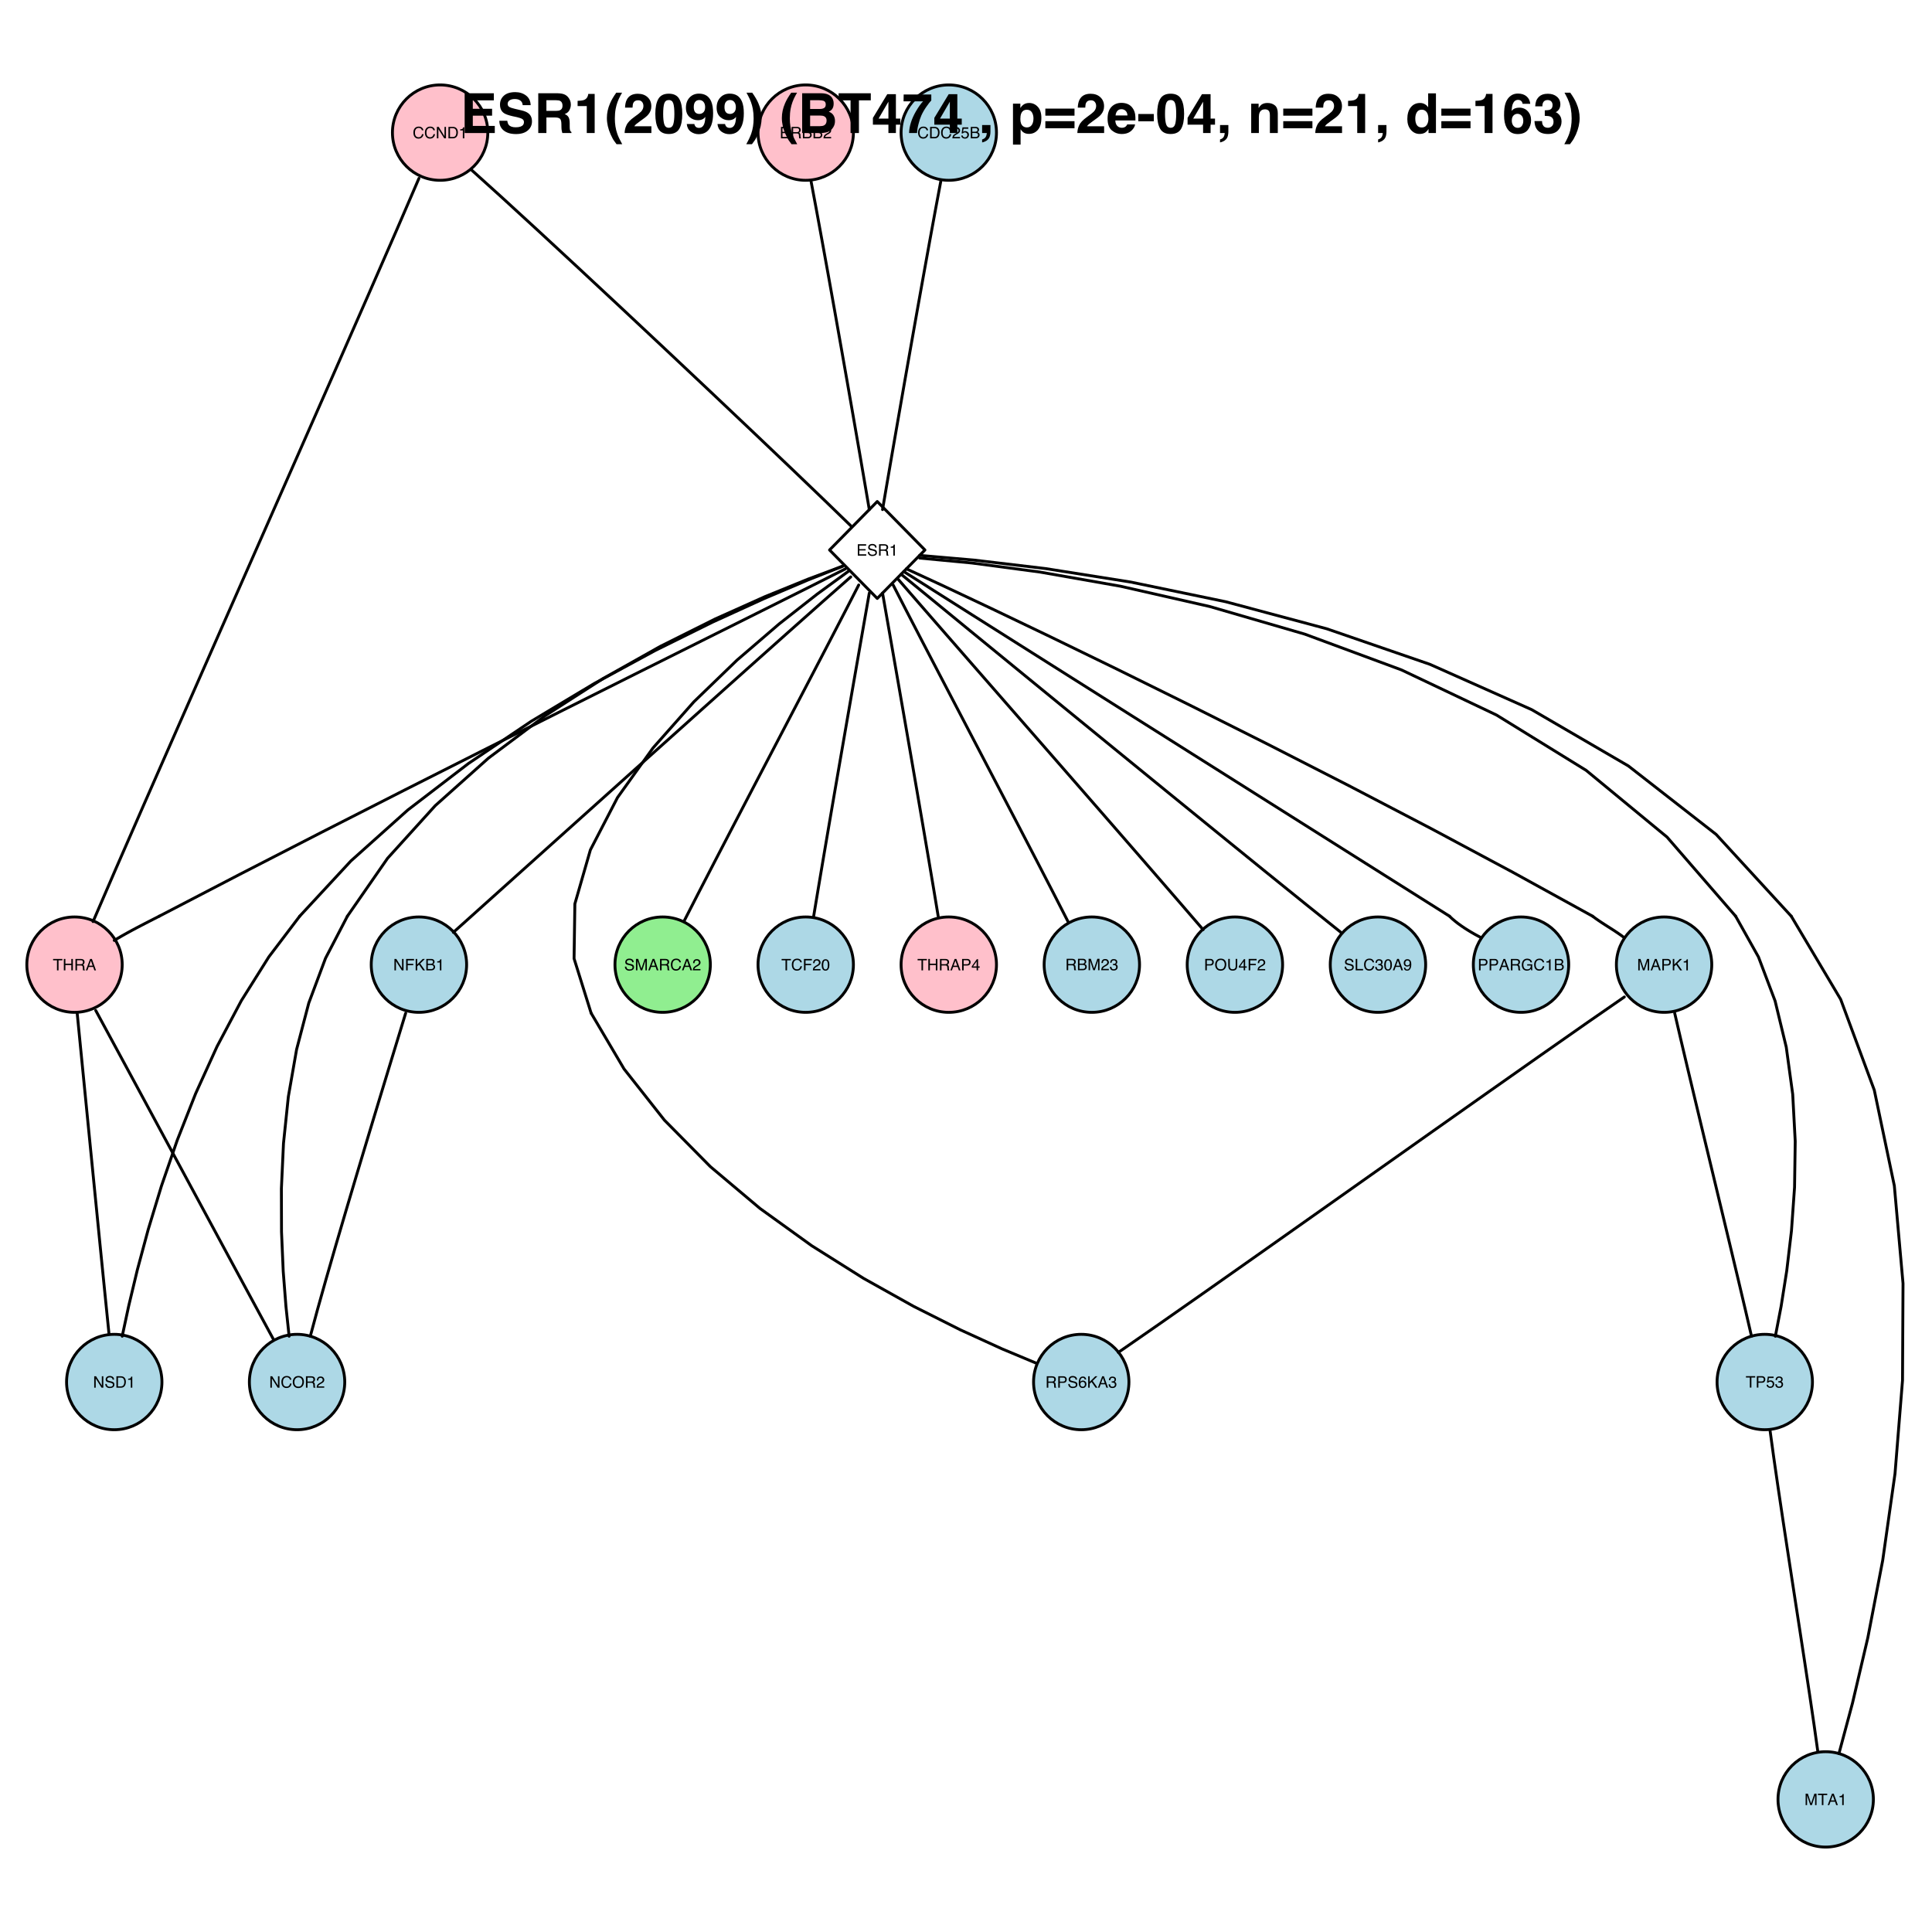 <?xml version="1.0" encoding="UTF-8"?>
<svg xmlns="http://www.w3.org/2000/svg" xmlns:xlink="http://www.w3.org/1999/xlink" width="504pt" height="504pt" viewBox="0 0 504 504" version="1.1">
<defs>
<g>
<symbol overflow="visible" id="glyph0-0">
<path style="stroke:none;" d="M 0.141 0 L 0.141 -2.984 L 2.5 -2.984 L 2.5 0 Z M 2.125 -0.375 L 2.125 -2.609 L 0.5 -2.609 L 0.5 -0.375 Z "/>
</symbol>
<symbol overflow="visible" id="glyph0-1">
<path style="stroke:none;" d="M 1.578 -3.062 C 1.953 -3.062 2.242 -2.961 2.453 -2.766 C 2.66 -2.566 2.773 -2.344 2.797 -2.094 L 2.406 -2.094 C 2.363 -2.281 2.273 -2.43 2.141 -2.547 C 2.004 -2.66 1.816 -2.719 1.578 -2.719 C 1.285 -2.719 1.047 -2.613 0.859 -2.406 C 0.68 -2.195 0.594 -1.879 0.594 -1.453 C 0.594 -1.098 0.672 -0.812 0.828 -0.594 C 0.992 -0.383 1.238 -0.281 1.562 -0.281 C 1.863 -0.281 2.094 -0.395 2.25 -0.625 C 2.332 -0.738 2.395 -0.895 2.438 -1.094 L 2.828 -1.094 C 2.797 -0.781 2.68 -0.52 2.484 -0.312 C 2.242 -0.051 1.922 0.078 1.516 0.078 C 1.172 0.078 0.879 -0.023 0.641 -0.234 C 0.336 -0.516 0.188 -0.941 0.188 -1.516 C 0.188 -1.961 0.301 -2.328 0.531 -2.609 C 0.781 -2.91 1.129 -3.062 1.578 -3.062 Z M 1.484 -3.062 Z "/>
</symbol>
<symbol overflow="visible" id="glyph0-2">
<path style="stroke:none;" d="M 0.312 -2.984 L 0.797 -2.984 L 2.297 -0.562 L 2.297 -2.984 L 2.688 -2.984 L 2.688 0 L 2.234 0 L 0.703 -2.406 L 0.703 0 L 0.312 0 Z M 1.469 -2.984 Z "/>
</symbol>
<symbol overflow="visible" id="glyph0-3">
<path style="stroke:none;" d="M 1.469 -0.344 C 1.602 -0.344 1.711 -0.359 1.797 -0.391 C 1.953 -0.441 2.082 -0.539 2.188 -0.688 C 2.258 -0.812 2.316 -0.969 2.359 -1.156 C 2.379 -1.27 2.391 -1.375 2.391 -1.469 C 2.391 -1.832 2.316 -2.117 2.172 -2.328 C 2.023 -2.535 1.785 -2.641 1.453 -2.641 L 0.734 -2.641 L 0.734 -0.344 Z M 0.328 -2.984 L 1.547 -2.984 C 1.953 -2.984 2.27 -2.836 2.5 -2.547 C 2.695 -2.285 2.797 -1.945 2.797 -1.531 C 2.797 -1.219 2.738 -0.93 2.625 -0.672 C 2.414 -0.223 2.051 0 1.531 0 L 0.328 0 Z "/>
</symbol>
<symbol overflow="visible" id="glyph0-4">
<path style="stroke:none;" d="M 0.391 -2.062 L 0.391 -2.344 C 0.66 -2.363 0.848 -2.406 0.953 -2.469 C 1.055 -2.531 1.133 -2.672 1.188 -2.891 L 1.469 -2.891 L 1.469 0 L 1.078 0 L 1.078 -2.062 Z "/>
</symbol>
<symbol overflow="visible" id="glyph0-5">
<path style="stroke:none;" d="M 0.125 0 C 0.145 -0.25 0.195 -0.469 0.281 -0.656 C 0.375 -0.844 0.551 -1.008 0.812 -1.156 L 1.203 -1.391 C 1.379 -1.484 1.5 -1.566 1.562 -1.641 C 1.676 -1.754 1.734 -1.883 1.734 -2.031 C 1.734 -2.195 1.68 -2.328 1.578 -2.422 C 1.484 -2.523 1.348 -2.578 1.172 -2.578 C 0.922 -2.578 0.75 -2.484 0.656 -2.297 C 0.602 -2.191 0.578 -2.051 0.578 -1.875 L 0.203 -1.875 C 0.203 -2.125 0.25 -2.332 0.344 -2.5 C 0.5 -2.781 0.773 -2.922 1.172 -2.922 C 1.504 -2.922 1.75 -2.828 1.906 -2.641 C 2.062 -2.461 2.141 -2.266 2.141 -2.047 C 2.141 -1.816 2.055 -1.617 1.891 -1.453 C 1.797 -1.359 1.629 -1.238 1.391 -1.094 L 1.109 -0.953 C 0.973 -0.879 0.867 -0.805 0.797 -0.734 C 0.66 -0.617 0.57 -0.488 0.531 -0.344 L 2.125 -0.344 L 2.125 0 Z "/>
</symbol>
<symbol overflow="visible" id="glyph0-6">
<path style="stroke:none;" d="M 0.516 -0.734 C 0.535 -0.523 0.629 -0.383 0.797 -0.312 C 0.891 -0.27 0.992 -0.25 1.109 -0.25 C 1.316 -0.25 1.473 -0.316 1.578 -0.453 C 1.68 -0.586 1.734 -0.738 1.734 -0.906 C 1.734 -1.113 1.672 -1.27 1.547 -1.375 C 1.43 -1.488 1.285 -1.547 1.109 -1.547 C 0.984 -1.547 0.875 -1.52 0.781 -1.469 C 0.695 -1.426 0.625 -1.363 0.562 -1.281 L 0.234 -1.297 L 0.453 -2.859 L 1.969 -2.859 L 1.969 -2.5 L 0.734 -2.5 L 0.609 -1.703 C 0.68 -1.754 0.742 -1.789 0.797 -1.812 C 0.91 -1.852 1.035 -1.875 1.172 -1.875 C 1.441 -1.875 1.672 -1.785 1.859 -1.609 C 2.047 -1.441 2.141 -1.227 2.141 -0.969 C 2.141 -0.695 2.051 -0.453 1.875 -0.234 C 1.707 -0.023 1.438 0.078 1.062 0.078 C 0.832 0.078 0.625 0.008 0.438 -0.125 C 0.258 -0.258 0.16 -0.461 0.141 -0.734 Z "/>
</symbol>
<symbol overflow="visible" id="glyph0-7">
<path style="stroke:none;" d="M 1.438 -1.719 C 1.602 -1.719 1.734 -1.742 1.828 -1.797 C 1.984 -1.867 2.062 -2 2.062 -2.188 C 2.062 -2.383 1.984 -2.52 1.828 -2.594 C 1.734 -2.625 1.598 -2.641 1.422 -2.641 L 0.703 -2.641 L 0.703 -1.719 Z M 1.578 -0.344 C 1.816 -0.344 1.992 -0.414 2.109 -0.562 C 2.172 -0.656 2.203 -0.766 2.203 -0.891 C 2.203 -1.109 2.102 -1.254 1.906 -1.328 C 1.801 -1.367 1.664 -1.391 1.5 -1.391 L 0.703 -1.391 L 0.703 -0.344 Z M 0.312 -2.984 L 1.594 -2.984 C 1.938 -2.984 2.18 -2.879 2.328 -2.672 C 2.422 -2.547 2.469 -2.406 2.469 -2.25 C 2.469 -2.051 2.41 -1.895 2.297 -1.781 C 2.242 -1.719 2.164 -1.66 2.062 -1.609 C 2.219 -1.547 2.332 -1.477 2.406 -1.406 C 2.539 -1.281 2.609 -1.102 2.609 -0.875 C 2.609 -0.676 2.547 -0.5 2.422 -0.344 C 2.242 -0.113 1.957 0 1.562 0 L 0.312 0 Z "/>
</symbol>
<symbol overflow="visible" id="glyph0-8">
<path style="stroke:none;" d="M 0.359 -2.984 L 2.531 -2.984 L 2.531 -2.609 L 0.75 -2.609 L 0.75 -1.703 L 2.391 -1.703 L 2.391 -1.359 L 0.75 -1.359 L 0.75 -0.359 L 2.562 -0.359 L 2.562 0 L 0.359 0 Z M 1.453 -2.984 Z "/>
</symbol>
<symbol overflow="visible" id="glyph0-9">
<path style="stroke:none;" d="M 1.703 -1.609 C 1.891 -1.609 2.035 -1.645 2.141 -1.719 C 2.254 -1.801 2.312 -1.941 2.312 -2.141 C 2.312 -2.348 2.238 -2.492 2.094 -2.578 C 2.008 -2.617 1.895 -2.641 1.75 -2.641 L 0.766 -2.641 L 0.766 -1.609 Z M 0.359 -2.984 L 1.75 -2.984 C 1.977 -2.984 2.164 -2.945 2.312 -2.875 C 2.594 -2.75 2.734 -2.516 2.734 -2.172 C 2.734 -1.992 2.691 -1.848 2.609 -1.734 C 2.535 -1.617 2.438 -1.531 2.312 -1.469 C 2.426 -1.414 2.508 -1.348 2.562 -1.266 C 2.625 -1.191 2.66 -1.07 2.672 -0.906 L 2.688 -0.5 C 2.688 -0.383 2.695 -0.301 2.719 -0.25 C 2.738 -0.156 2.781 -0.094 2.844 -0.062 L 2.844 0 L 2.344 0 C 2.332 -0.02 2.32 -0.051 2.312 -0.094 C 2.301 -0.133 2.297 -0.211 2.297 -0.328 L 2.266 -0.828 C 2.254 -1.023 2.18 -1.156 2.047 -1.219 C 1.973 -1.258 1.852 -1.281 1.688 -1.281 L 0.766 -1.281 L 0.766 0 L 0.359 0 Z "/>
</symbol>
<symbol overflow="visible" id="glyph0-10">
<path style="stroke:none;" d="M 0.578 -0.969 C 0.586 -0.789 0.629 -0.648 0.703 -0.547 C 0.836 -0.348 1.07 -0.25 1.406 -0.25 C 1.562 -0.25 1.703 -0.27 1.828 -0.312 C 2.066 -0.395 2.188 -0.547 2.188 -0.766 C 2.188 -0.93 2.133 -1.047 2.031 -1.109 C 1.926 -1.18 1.766 -1.242 1.547 -1.297 L 1.141 -1.391 C 0.879 -1.441 0.691 -1.504 0.578 -1.578 C 0.391 -1.703 0.297 -1.891 0.297 -2.141 C 0.297 -2.41 0.391 -2.629 0.578 -2.797 C 0.766 -2.973 1.023 -3.062 1.359 -3.062 C 1.672 -3.062 1.938 -2.984 2.156 -2.828 C 2.375 -2.68 2.484 -2.441 2.484 -2.109 L 2.109 -2.109 C 2.086 -2.266 2.047 -2.383 1.984 -2.469 C 1.859 -2.625 1.648 -2.703 1.359 -2.703 C 1.117 -2.703 0.945 -2.648 0.844 -2.547 C 0.738 -2.453 0.688 -2.336 0.688 -2.203 C 0.688 -2.055 0.742 -1.953 0.859 -1.891 C 0.941 -1.848 1.125 -1.789 1.406 -1.719 L 1.828 -1.625 C 2.023 -1.582 2.18 -1.52 2.297 -1.438 C 2.484 -1.301 2.578 -1.098 2.578 -0.828 C 2.578 -0.504 2.457 -0.27 2.219 -0.125 C 1.977 0.02 1.695 0.094 1.375 0.094 C 1.008 0.094 0.723 -0.004 0.516 -0.203 C 0.297 -0.391 0.191 -0.645 0.203 -0.969 Z M 1.391 -3.062 Z "/>
</symbol>
<symbol overflow="visible" id="glyph0-11">
<path style="stroke:none;" d="M 0.359 -2.984 L 2.422 -2.984 L 2.422 -2.609 L 0.766 -2.609 L 0.766 -1.703 L 2.219 -1.703 L 2.219 -1.359 L 0.766 -1.359 L 0.766 0 L 0.359 0 Z "/>
</symbol>
<symbol overflow="visible" id="glyph0-12">
<path style="stroke:none;" d="M 0.312 -2.984 L 0.703 -2.984 L 0.703 -1.531 L 2.156 -2.984 L 2.719 -2.984 L 1.484 -1.781 L 2.75 0 L 2.234 0 L 1.188 -1.5 L 0.703 -1.047 L 0.703 0 L 0.312 0 Z "/>
</symbol>
<symbol overflow="visible" id="glyph0-13">
<path style="stroke:none;" d="M 0.312 -2.984 L 0.891 -2.984 L 1.734 -0.453 L 2.594 -2.984 L 3.156 -2.984 L 3.156 0 L 2.781 0 L 2.781 -1.766 C 2.781 -1.816 2.781 -1.91 2.781 -2.047 C 2.781 -2.191 2.781 -2.348 2.781 -2.516 L 1.938 0 L 1.531 0 L 0.688 -2.516 L 0.688 -2.422 C 0.688 -2.348 0.688 -2.234 0.688 -2.078 C 0.688 -1.93 0.688 -1.828 0.688 -1.766 L 0.688 0 L 0.312 0 Z "/>
</symbol>
<symbol overflow="visible" id="glyph0-14">
<path style="stroke:none;" d="M 1.844 -1.219 L 1.391 -2.531 L 0.906 -1.219 Z M 1.188 -2.984 L 1.641 -2.984 L 2.719 0 L 2.281 0 L 1.984 -0.891 L 0.797 -0.891 L 0.469 0 L 0.062 0 Z M 1.391 -2.984 Z "/>
</symbol>
<symbol overflow="visible" id="glyph0-15">
<path style="stroke:none;" d="M 0.359 -2.984 L 1.703 -2.984 C 1.961 -2.984 2.172 -2.906 2.328 -2.75 C 2.492 -2.602 2.578 -2.395 2.578 -2.125 C 2.578 -1.895 2.504 -1.691 2.359 -1.516 C 2.211 -1.348 1.992 -1.266 1.703 -1.266 L 0.766 -1.266 L 0.766 0 L 0.359 0 Z M 2.172 -2.125 C 2.172 -2.344 2.094 -2.492 1.938 -2.578 C 1.844 -2.617 1.719 -2.641 1.562 -2.641 L 0.766 -2.641 L 0.766 -1.594 L 1.562 -1.594 C 1.738 -1.594 1.883 -1.629 2 -1.703 C 2.113 -1.785 2.172 -1.926 2.172 -2.125 Z "/>
</symbol>
<symbol overflow="visible" id="glyph0-16">
<path style="stroke:none;" d="M 1.219 -2.922 C 1.539 -2.922 1.766 -2.832 1.891 -2.656 C 2.023 -2.488 2.094 -2.316 2.094 -2.141 L 1.719 -2.141 C 1.695 -2.254 1.664 -2.348 1.625 -2.422 C 1.531 -2.535 1.395 -2.594 1.219 -2.594 C 1.02 -2.594 0.859 -2.5 0.734 -2.312 C 0.609 -2.125 0.539 -1.852 0.531 -1.5 C 0.613 -1.625 0.719 -1.719 0.844 -1.781 C 0.969 -1.832 1.098 -1.859 1.234 -1.859 C 1.484 -1.859 1.695 -1.781 1.875 -1.625 C 2.062 -1.469 2.156 -1.238 2.156 -0.938 C 2.156 -0.664 2.066 -0.426 1.891 -0.219 C 1.723 -0.02 1.477 0.078 1.156 0.078 C 0.883 0.078 0.648 -0.023 0.453 -0.234 C 0.254 -0.441 0.156 -0.789 0.156 -1.281 C 0.156 -1.633 0.195 -1.941 0.281 -2.203 C 0.457 -2.68 0.77 -2.922 1.219 -2.922 Z M 1.188 -0.25 C 1.383 -0.25 1.531 -0.312 1.625 -0.438 C 1.719 -0.57 1.766 -0.727 1.766 -0.906 C 1.766 -1.051 1.723 -1.191 1.641 -1.328 C 1.555 -1.461 1.398 -1.531 1.172 -1.531 C 1.016 -1.531 0.875 -1.477 0.75 -1.375 C 0.633 -1.27 0.578 -1.113 0.578 -0.906 C 0.578 -0.719 0.629 -0.562 0.734 -0.438 C 0.848 -0.312 1 -0.25 1.188 -0.25 Z "/>
</symbol>
<symbol overflow="visible" id="glyph0-17">
<path style="stroke:none;" d="M 1.078 0.078 C 0.734 0.078 0.484 -0.016 0.328 -0.203 C 0.172 -0.391 0.094 -0.617 0.094 -0.891 L 0.484 -0.891 C 0.492 -0.703 0.531 -0.566 0.594 -0.484 C 0.688 -0.328 0.852 -0.25 1.094 -0.25 C 1.289 -0.25 1.445 -0.301 1.562 -0.406 C 1.676 -0.508 1.734 -0.645 1.734 -0.812 C 1.734 -1.008 1.672 -1.145 1.547 -1.219 C 1.43 -1.301 1.266 -1.344 1.047 -1.344 C 1.016 -1.344 0.988 -1.344 0.969 -1.344 C 0.945 -1.344 0.922 -1.344 0.891 -1.344 L 0.891 -1.672 C 0.93 -1.66 0.961 -1.656 0.984 -1.656 C 1.016 -1.656 1.047 -1.656 1.078 -1.656 C 1.211 -1.656 1.32 -1.676 1.406 -1.719 C 1.562 -1.789 1.641 -1.926 1.641 -2.125 C 1.641 -2.27 1.586 -2.379 1.484 -2.453 C 1.379 -2.535 1.258 -2.578 1.125 -2.578 C 0.883 -2.578 0.719 -2.492 0.625 -2.328 C 0.57 -2.242 0.539 -2.117 0.531 -1.953 L 0.172 -1.953 C 0.172 -2.172 0.211 -2.352 0.297 -2.5 C 0.453 -2.77 0.719 -2.906 1.094 -2.906 C 1.383 -2.906 1.609 -2.836 1.766 -2.703 C 1.93 -2.578 2.016 -2.391 2.016 -2.141 C 2.016 -1.961 1.969 -1.816 1.875 -1.703 C 1.812 -1.629 1.734 -1.578 1.641 -1.547 C 1.797 -1.504 1.914 -1.422 2 -1.297 C 2.082 -1.18 2.125 -1.035 2.125 -0.859 C 2.125 -0.578 2.031 -0.348 1.844 -0.172 C 1.664 -0.004 1.41 0.078 1.078 0.078 Z "/>
</symbol>
<symbol overflow="visible" id="glyph0-18">
<path style="stroke:none;" d="M 2.484 -2.984 L 2.484 -2.625 L 1.484 -2.625 L 1.484 0 L 1.078 0 L 1.078 -2.625 L 0.062 -2.625 L 0.062 -2.984 Z "/>
</symbol>
<symbol overflow="visible" id="glyph0-19">
<path style="stroke:none;" d="M 1.125 -2.906 C 1.5 -2.906 1.77 -2.75 1.938 -2.438 C 2.07 -2.195 2.141 -1.867 2.141 -1.453 C 2.141 -1.055 2.078 -0.734 1.953 -0.484 C 1.785 -0.109 1.508 0.078 1.125 0.078 C 0.77 0.078 0.508 -0.07 0.344 -0.375 C 0.195 -0.625 0.125 -0.961 0.125 -1.391 C 0.125 -1.723 0.164 -2.008 0.25 -2.25 C 0.414 -2.688 0.707 -2.906 1.125 -2.906 Z M 1.125 -0.25 C 1.312 -0.25 1.457 -0.332 1.562 -0.5 C 1.676 -0.664 1.734 -0.977 1.734 -1.438 C 1.734 -1.77 1.691 -2.039 1.609 -2.25 C 1.535 -2.469 1.379 -2.578 1.141 -2.578 C 0.93 -2.578 0.773 -2.473 0.672 -2.266 C 0.578 -2.066 0.531 -1.77 0.531 -1.375 C 0.531 -1.082 0.562 -0.848 0.625 -0.672 C 0.719 -0.391 0.883 -0.25 1.125 -0.25 Z "/>
</symbol>
<symbol overflow="visible" id="glyph0-20">
<path style="stroke:none;" d="M 0.328 -2.984 L 0.734 -2.984 L 0.734 -1.75 L 2.281 -1.75 L 2.281 -2.984 L 2.688 -2.984 L 2.688 0 L 2.281 0 L 2.281 -1.391 L 0.734 -1.391 L 0.734 0 L 0.328 0 Z "/>
</symbol>
<symbol overflow="visible" id="glyph0-21">
<path style="stroke:none;" d="M 1.609 -3.062 C 2.129 -3.062 2.516 -2.895 2.766 -2.562 C 2.961 -2.289 3.062 -1.953 3.062 -1.547 C 3.062 -1.098 2.953 -0.727 2.734 -0.438 C 2.461 -0.082 2.082 0.094 1.594 0.094 C 1.133 0.094 0.773 -0.062 0.516 -0.375 C 0.273 -0.664 0.156 -1.031 0.156 -1.469 C 0.156 -1.875 0.258 -2.223 0.469 -2.516 C 0.719 -2.879 1.098 -3.062 1.609 -3.062 Z M 1.641 -0.281 C 1.992 -0.281 2.25 -0.406 2.406 -0.656 C 2.57 -0.914 2.656 -1.207 2.656 -1.531 C 2.656 -1.883 2.562 -2.164 2.375 -2.375 C 2.195 -2.594 1.945 -2.703 1.625 -2.703 C 1.32 -2.703 1.07 -2.594 0.875 -2.375 C 0.676 -2.164 0.578 -1.859 0.578 -1.453 C 0.578 -1.117 0.66 -0.836 0.828 -0.609 C 0.992 -0.391 1.266 -0.281 1.641 -0.281 Z M 1.609 -3.062 Z "/>
</symbol>
<symbol overflow="visible" id="glyph0-22">
<path style="stroke:none;" d="M 1.375 -1.031 L 1.375 -2.344 L 0.438 -1.031 Z M 1.375 0 L 1.375 -0.703 L 0.109 -0.703 L 0.109 -1.062 L 1.438 -2.922 L 1.75 -2.922 L 1.75 -1.031 L 2.172 -1.031 L 2.172 -0.703 L 1.75 -0.703 L 1.75 0 Z "/>
</symbol>
<symbol overflow="visible" id="glyph0-23">
<path style="stroke:none;" d="M 0.75 -2.984 L 0.75 -1.141 C 0.75 -0.922 0.789 -0.738 0.875 -0.594 C 1 -0.383 1.203 -0.281 1.484 -0.281 C 1.828 -0.281 2.062 -0.395 2.188 -0.625 C 2.25 -0.75 2.281 -0.922 2.281 -1.141 L 2.281 -2.984 L 2.688 -2.984 L 2.688 -1.312 C 2.688 -0.938 2.641 -0.648 2.547 -0.453 C 2.359 -0.098 2.016 0.078 1.516 0.078 C 1.016 0.078 0.676 -0.098 0.5 -0.453 C 0.395 -0.648 0.344 -0.938 0.344 -1.312 L 0.344 -2.984 Z M 1.516 -2.984 Z "/>
</symbol>
<symbol overflow="visible" id="glyph0-24">
<path style="stroke:none;" d="M 0.312 -2.984 L 0.719 -2.984 L 0.719 -0.359 L 2.234 -0.359 L 2.234 0 L 0.312 0 Z "/>
</symbol>
<symbol overflow="visible" id="glyph0-25">
<path style="stroke:none;" d="M 0.547 -0.703 C 0.555 -0.504 0.633 -0.363 0.781 -0.281 C 0.852 -0.238 0.938 -0.219 1.031 -0.219 C 1.207 -0.219 1.359 -0.289 1.484 -0.438 C 1.609 -0.582 1.695 -0.879 1.75 -1.328 C 1.664 -1.203 1.562 -1.113 1.438 -1.062 C 1.32 -1.008 1.195 -0.984 1.062 -0.984 C 0.781 -0.984 0.555 -1.066 0.391 -1.234 C 0.223 -1.41 0.141 -1.633 0.141 -1.906 C 0.141 -2.176 0.219 -2.41 0.375 -2.609 C 0.539 -2.805 0.785 -2.906 1.109 -2.906 C 1.523 -2.906 1.816 -2.719 1.984 -2.344 C 2.066 -2.125 2.109 -1.859 2.109 -1.547 C 2.109 -1.191 2.055 -0.879 1.953 -0.609 C 1.773 -0.148 1.473 0.078 1.047 0.078 C 0.766 0.078 0.551 0.004 0.406 -0.141 C 0.258 -0.285 0.188 -0.473 0.188 -0.703 Z M 1.109 -1.297 C 1.254 -1.297 1.383 -1.344 1.5 -1.438 C 1.625 -1.531 1.688 -1.695 1.688 -1.938 C 1.688 -2.156 1.629 -2.316 1.516 -2.422 C 1.41 -2.523 1.273 -2.578 1.109 -2.578 C 0.93 -2.578 0.789 -2.516 0.688 -2.391 C 0.582 -2.273 0.531 -2.117 0.531 -1.922 C 0.531 -1.734 0.57 -1.582 0.656 -1.469 C 0.75 -1.352 0.898 -1.297 1.109 -1.297 Z "/>
</symbol>
<symbol overflow="visible" id="glyph0-26">
<path style="stroke:none;" d="M 1.609 -3.062 C 1.891 -3.062 2.129 -3.004 2.328 -2.891 C 2.629 -2.734 2.812 -2.461 2.875 -2.078 L 2.469 -2.078 C 2.426 -2.297 2.328 -2.453 2.172 -2.547 C 2.016 -2.648 1.82 -2.703 1.594 -2.703 C 1.32 -2.703 1.086 -2.598 0.891 -2.391 C 0.703 -2.18 0.609 -1.875 0.609 -1.469 C 0.609 -1.113 0.688 -0.82 0.844 -0.594 C 1 -0.375 1.254 -0.266 1.609 -0.266 C 1.879 -0.266 2.102 -0.344 2.281 -0.5 C 2.457 -0.656 2.547 -0.91 2.547 -1.266 L 1.609 -1.266 L 1.609 -1.594 L 2.922 -1.594 L 2.922 0 L 2.672 0 L 2.562 -0.391 C 2.426 -0.234 2.305 -0.129 2.203 -0.078 C 2.023 0.023 1.801 0.078 1.531 0.078 C 1.176 0.078 0.867 -0.035 0.609 -0.266 C 0.336 -0.547 0.203 -0.938 0.203 -1.438 C 0.203 -1.938 0.336 -2.336 0.609 -2.641 C 0.867 -2.922 1.203 -3.062 1.609 -3.062 Z M 1.531 -3.062 Z "/>
</symbol>
<symbol overflow="visible" id="glyph1-0">
<path style="stroke:none;" d="M 1.078 0 L 1.078 -10.375 L 9.438 -10.375 L 9.438 0 Z M 8.141 -1.297 L 8.141 -9.078 L 2.375 -9.078 L 2.375 -1.297 Z "/>
</symbol>
<symbol overflow="visible" id="glyph1-1">
<path style="stroke:none;" d="M 8.766 -8.531 L 3.281 -8.531 L 3.281 -6.328 L 8.312 -6.328 L 8.312 -4.531 L 3.281 -4.531 L 3.281 -1.859 L 9.016 -1.859 L 9.016 0 L 1.156 0 L 1.156 -10.375 L 8.766 -10.375 Z "/>
</symbol>
<symbol overflow="visible" id="glyph1-2">
<path style="stroke:none;" d="M 2.672 -3.203 C 2.734 -2.723 2.859 -2.367 3.047 -2.141 C 3.398 -1.711 4.004 -1.5 4.859 -1.5 C 5.367 -1.5 5.785 -1.555 6.109 -1.672 C 6.711 -1.879 7.016 -2.281 7.016 -2.875 C 7.016 -3.219 6.863 -3.484 6.562 -3.672 C 6.258 -3.848 5.789 -4.008 5.156 -4.156 L 4.047 -4.391 C 2.973 -4.641 2.227 -4.906 1.812 -5.188 C 1.113 -5.664 0.766 -6.414 0.766 -7.438 C 0.766 -8.363 1.102 -9.133 1.781 -9.75 C 2.457 -10.363 3.445 -10.672 4.75 -10.672 C 5.844 -10.672 6.773 -10.379 7.547 -9.797 C 8.316 -9.223 8.723 -8.383 8.766 -7.281 L 6.688 -7.281 C 6.645 -7.906 6.367 -8.348 5.859 -8.609 C 5.523 -8.785 5.109 -8.875 4.609 -8.875 C 4.047 -8.875 3.598 -8.758 3.266 -8.531 C 2.93 -8.301 2.766 -7.988 2.766 -7.594 C 2.766 -7.219 2.93 -6.941 3.266 -6.766 C 3.473 -6.641 3.922 -6.492 4.609 -6.328 L 6.406 -5.906 C 7.188 -5.719 7.773 -5.469 8.172 -5.156 C 8.797 -4.664 9.109 -3.957 9.109 -3.031 C 9.109 -2.082 8.742 -1.297 8.016 -0.672 C 7.285 -0.047 6.258 0.266 4.938 0.266 C 3.594 0.266 2.531 -0.039 1.75 -0.656 C 0.977 -1.27 0.594 -2.117 0.594 -3.203 Z M 4.766 -10.688 Z "/>
</symbol>
<symbol overflow="visible" id="glyph1-3">
<path style="stroke:none;" d="M 3.266 -8.562 L 3.266 -5.781 L 5.719 -5.781 C 6.207 -5.781 6.57 -5.836 6.812 -5.953 C 7.25 -6.148 7.469 -6.539 7.469 -7.125 C 7.469 -7.75 7.258 -8.172 6.844 -8.391 C 6.602 -8.504 6.25 -8.562 5.781 -8.562 Z M 6.234 -10.375 C 6.961 -10.352 7.52 -10.258 7.906 -10.094 C 8.301 -9.938 8.633 -9.695 8.906 -9.375 C 9.133 -9.113 9.312 -8.82 9.438 -8.5 C 9.57 -8.188 9.641 -7.828 9.641 -7.422 C 9.641 -6.922 9.516 -6.43 9.266 -5.953 C 9.016 -5.484 8.602 -5.148 8.031 -4.953 C 8.508 -4.754 8.848 -4.477 9.047 -4.125 C 9.242 -3.781 9.344 -3.242 9.344 -2.516 L 9.344 -1.812 C 9.344 -1.344 9.363 -1.02 9.406 -0.844 C 9.457 -0.582 9.586 -0.391 9.797 -0.266 L 9.797 0 L 7.422 0 C 7.348 -0.227 7.301 -0.414 7.281 -0.562 C 7.219 -0.844 7.188 -1.141 7.188 -1.453 L 7.172 -2.406 C 7.16 -3.07 7.035 -3.516 6.797 -3.734 C 6.566 -3.953 6.133 -4.062 5.5 -4.062 L 3.266 -4.062 L 3.266 0 L 1.141 0 L 1.141 -10.375 Z "/>
</symbol>
<symbol overflow="visible" id="glyph1-4">
<path style="stroke:none;" d="M 1 -7.031 L 1 -8.406 C 1.633 -8.426 2.078 -8.469 2.328 -8.531 C 2.734 -8.613 3.062 -8.789 3.312 -9.062 C 3.488 -9.238 3.617 -9.484 3.703 -9.797 C 3.754 -9.973 3.781 -10.109 3.781 -10.203 L 5.453 -10.203 L 5.453 0 L 3.391 0 L 3.391 -7.031 Z "/>
</symbol>
<symbol overflow="visible" id="glyph1-5">
<path style="stroke:none;" d="M 1.453 -7.75 C 1.816 -8.613 2.359 -9.539 3.078 -10.531 L 4.594 -10.531 L 4.156 -9.75 C 3.562 -8.664 3.148 -7.531 2.922 -6.344 C 2.773 -5.562 2.703 -4.711 2.703 -3.797 C 2.703 -2.359 2.91 -1.039 3.328 0.156 C 3.566 0.875 4 1.789 4.625 2.906 L 3.141 2.906 L 2.641 2.219 C 2.316 1.812 1.973 1.195 1.609 0.375 C 0.953 -1.082 0.625 -2.516 0.625 -3.922 C 0.625 -5.211 0.898 -6.488 1.453 -7.75 Z "/>
</symbol>
<symbol overflow="visible" id="glyph1-6">
<path style="stroke:none;" d="M 0.453 0 C 0.473 -0.727 0.629 -1.395 0.922 -2 C 1.203 -2.688 1.879 -3.41 2.953 -4.172 C 3.867 -4.828 4.461 -5.297 4.734 -5.578 C 5.148 -6.023 5.359 -6.516 5.359 -7.047 C 5.359 -7.484 5.238 -7.844 5 -8.125 C 4.77 -8.406 4.43 -8.547 3.984 -8.547 C 3.367 -8.547 2.953 -8.32 2.734 -7.875 C 2.609 -7.613 2.535 -7.195 2.516 -6.625 L 0.562 -6.625 C 0.594 -7.488 0.75 -8.188 1.031 -8.719 C 1.57 -9.738 2.523 -10.25 3.891 -10.25 C 4.961 -10.25 5.816 -9.945 6.453 -9.344 C 7.098 -8.75 7.422 -7.961 7.422 -6.984 C 7.422 -6.223 7.191 -5.551 6.734 -4.969 C 6.441 -4.57 5.957 -4.141 5.281 -3.672 L 4.484 -3.094 C 3.984 -2.738 3.641 -2.477 3.453 -2.312 C 3.266 -2.156 3.109 -1.973 2.984 -1.766 L 7.438 -1.766 L 7.438 0 Z "/>
</symbol>
<symbol overflow="visible" id="glyph1-7">
<path style="stroke:none;" d="M 2.5 -5 C 2.5 -3.832 2.594 -2.938 2.781 -2.312 C 2.977 -1.688 3.375 -1.375 3.969 -1.375 C 4.562 -1.375 4.953 -1.688 5.141 -2.312 C 5.328 -2.938 5.422 -3.832 5.422 -5 C 5.422 -6.227 5.328 -7.133 5.141 -7.719 C 4.953 -8.312 4.562 -8.609 3.969 -8.609 C 3.375 -8.609 2.977 -8.312 2.781 -7.719 C 2.594 -7.133 2.5 -6.227 2.5 -5 Z M 3.969 -10.266 C 5.27 -10.266 6.18 -9.805 6.703 -8.891 C 7.223 -7.984 7.484 -6.688 7.484 -5 C 7.484 -3.312 7.223 -2.016 6.703 -1.109 C 6.18 -0.203 5.27 0.25 3.969 0.25 C 2.664 0.25 1.754 -0.203 1.234 -1.109 C 0.711 -2.016 0.453 -3.312 0.453 -5 C 0.453 -6.688 0.711 -7.984 1.234 -8.891 C 1.754 -9.805 2.664 -10.266 3.969 -10.266 Z "/>
</symbol>
<symbol overflow="visible" id="glyph1-8">
<path style="stroke:none;" d="M 0.422 -6.609 C 0.422 -7.703 0.738 -8.586 1.375 -9.266 C 2.008 -9.941 2.828 -10.281 3.828 -10.281 C 5.379 -10.281 6.445 -9.594 7.031 -8.219 C 7.352 -7.445 7.516 -6.426 7.516 -5.156 C 7.516 -3.914 7.359 -2.883 7.047 -2.062 C 6.441 -0.488 5.344 0.297 3.75 0.297 C 2.977 0.297 2.285 0.07 1.672 -0.375 C 1.066 -0.832 0.723 -1.492 0.641 -2.359 L 2.625 -2.359 C 2.676 -2.055 2.801 -1.812 3 -1.625 C 3.207 -1.438 3.484 -1.344 3.828 -1.344 C 4.492 -1.344 4.957 -1.711 5.219 -2.453 C 5.363 -2.848 5.457 -3.438 5.5 -4.219 C 5.312 -3.988 5.117 -3.812 4.922 -3.688 C 4.547 -3.457 4.082 -3.344 3.531 -3.344 C 2.719 -3.344 1.992 -3.625 1.359 -4.188 C 0.734 -4.75 0.422 -5.555 0.422 -6.609 Z M 3.969 -4.984 C 4.238 -4.984 4.5 -5.062 4.75 -5.219 C 5.207 -5.508 5.438 -6.016 5.438 -6.734 C 5.438 -7.305 5.301 -7.758 5.031 -8.094 C 4.758 -8.438 4.391 -8.609 3.922 -8.609 C 3.578 -8.609 3.281 -8.516 3.031 -8.328 C 2.656 -8.023 2.469 -7.516 2.469 -6.797 C 2.469 -6.191 2.586 -5.738 2.828 -5.438 C 3.078 -5.133 3.457 -4.984 3.969 -4.984 Z "/>
</symbol>
<symbol overflow="visible" id="glyph1-9">
<path style="stroke:none;" d="M 1.688 -10.531 C 2.406 -9.539 2.945 -8.613 3.312 -7.75 C 3.863 -6.488 4.141 -5.211 4.141 -3.922 C 4.141 -2.516 3.816 -1.082 3.172 0.375 C 2.797 1.195 2.445 1.812 2.125 2.219 L 1.625 2.906 L 0.141 2.906 C 0.766 1.789 1.195 0.875 1.438 0.156 C 1.852 -1.039 2.062 -2.359 2.062 -3.797 C 2.062 -4.711 1.988 -5.562 1.844 -6.344 C 1.613 -7.531 1.203 -8.664 0.609 -9.75 L 0.188 -10.531 Z "/>
</symbol>
<symbol overflow="visible" id="glyph1-10">
<path style="stroke:none;" d=""/>
</symbol>
<symbol overflow="visible" id="glyph1-11">
<path style="stroke:none;" d="M 3.203 -8.562 L 3.203 -6.281 L 5.75 -6.281 C 6.195 -6.281 6.562 -6.363 6.844 -6.531 C 7.133 -6.707 7.281 -7.016 7.281 -7.453 C 7.281 -7.93 7.094 -8.25 6.719 -8.406 C 6.395 -8.508 5.984 -8.562 5.484 -8.562 Z M 3.203 -4.562 L 3.203 -1.797 L 5.75 -1.797 C 6.195 -1.797 6.551 -1.859 6.812 -1.984 C 7.27 -2.211 7.5 -2.645 7.5 -3.281 C 7.5 -3.82 7.273 -4.191 6.828 -4.391 C 6.578 -4.504 6.227 -4.562 5.781 -4.562 Z M 6.172 -10.375 C 7.441 -10.352 8.344 -9.984 8.875 -9.266 C 9.188 -8.828 9.344 -8.301 9.344 -7.688 C 9.344 -7.051 9.188 -6.539 8.875 -6.156 C 8.695 -5.938 8.43 -5.738 8.078 -5.562 C 8.609 -5.375 9.008 -5.07 9.281 -4.656 C 9.551 -4.238 9.688 -3.727 9.688 -3.125 C 9.688 -2.508 9.531 -1.961 9.219 -1.484 C 9.02 -1.148 8.773 -0.875 8.484 -0.656 C 8.148 -0.406 7.754 -0.234 7.297 -0.141 C 6.848 -0.047 6.359 0 5.828 0 L 1.125 0 L 1.125 -10.375 Z "/>
</symbol>
<symbol overflow="visible" id="glyph1-12">
<path style="stroke:none;" d="M 8.625 -10.375 L 8.625 -8.531 L 5.531 -8.531 L 5.531 0 L 3.344 0 L 3.344 -8.531 L 0.234 -8.531 L 0.234 -10.375 Z "/>
</symbol>
<symbol overflow="visible" id="glyph1-13">
<path style="stroke:none;" d="M 7.531 -2.188 L 6.375 -2.188 L 6.375 0 L 4.422 0 L 4.422 -2.188 L 0.375 -2.188 L 0.375 -3.953 L 4.125 -10.141 L 6.375 -10.141 L 6.375 -3.766 L 7.531 -3.766 Z M 4.422 -3.766 L 4.422 -8.172 L 1.859 -3.766 Z "/>
</symbol>
<symbol overflow="visible" id="glyph1-14">
<path style="stroke:none;" d="M 7.594 -8.5 C 7.289 -8.195 6.875 -7.664 6.344 -6.906 C 5.812 -6.156 5.363 -5.379 5 -4.578 C 4.719 -3.941 4.461 -3.164 4.234 -2.25 C 4.004 -1.332 3.891 -0.582 3.891 0 L 1.797 0 C 1.859 -1.832 2.461 -3.734 3.609 -5.703 C 4.336 -6.93 4.953 -7.785 5.453 -8.266 L 0.359 -8.266 L 0.391 -10.062 L 7.594 -10.062 Z "/>
</symbol>
<symbol overflow="visible" id="glyph1-15">
<path style="stroke:none;" d="M 0.828 1.672 C 1.234 1.555 1.531 1.363 1.719 1.094 C 1.906 0.832 2.016 0.469 2.047 0 L 0.828 0 L 0.828 -2.094 L 3 -2.094 L 3 -0.281 C 3 0.039 2.957 0.375 2.875 0.719 C 2.789 1.062 2.633 1.363 2.406 1.625 C 2.156 1.895 1.859 2.098 1.516 2.234 C 1.18 2.367 0.953 2.438 0.828 2.438 Z "/>
</symbol>
<symbol overflow="visible" id="glyph1-16">
<path style="stroke:none;" d="M 6.219 -3.828 C 6.219 -4.422 6.082 -4.941 5.812 -5.391 C 5.539 -5.848 5.102 -6.078 4.5 -6.078 C 3.77 -6.078 3.27 -5.734 3 -5.047 C 2.863 -4.68 2.797 -4.219 2.797 -3.656 C 2.797 -2.77 3.031 -2.145 3.5 -1.781 C 3.781 -1.57 4.113 -1.469 4.5 -1.469 C 5.062 -1.469 5.488 -1.68 5.781 -2.109 C 6.07 -2.535 6.219 -3.109 6.219 -3.828 Z M 5.078 -7.844 C 5.973 -7.844 6.727 -7.508 7.344 -6.844 C 7.969 -6.188 8.281 -5.219 8.281 -3.938 C 8.281 -2.582 7.977 -1.551 7.375 -0.844 C 6.77 -0.133 5.988 0.219 5.031 0.219 C 4.414 0.219 3.91 0.066 3.516 -0.234 C 3.285 -0.41 3.066 -0.66 2.859 -0.984 L 2.859 3.016 L 0.875 3.016 L 0.875 -7.672 L 2.797 -7.672 L 2.797 -6.531 C 3.016 -6.863 3.242 -7.129 3.484 -7.328 C 3.93 -7.672 4.461 -7.844 5.078 -7.844 Z "/>
</symbol>
<symbol overflow="visible" id="glyph1-17">
<path style="stroke:none;" d="M 8.125 -6.375 L 8.125 -4.531 L 0.516 -4.531 L 0.516 -6.375 Z M 8.125 -3.094 L 8.125 -1.25 L 0.516 -1.25 L 0.516 -3.094 Z "/>
</symbol>
<symbol overflow="visible" id="glyph1-18">
<path style="stroke:none;" d="M 3.953 -6.219 C 3.492 -6.219 3.133 -6.07 2.875 -5.781 C 2.625 -5.488 2.469 -5.094 2.406 -4.594 L 5.516 -4.594 C 5.484 -5.125 5.32 -5.523 5.031 -5.797 C 4.738 -6.078 4.379 -6.219 3.953 -6.219 Z M 3.953 -7.875 C 4.598 -7.875 5.176 -7.754 5.688 -7.516 C 6.195 -7.273 6.617 -6.895 6.953 -6.375 C 7.254 -5.926 7.445 -5.398 7.531 -4.797 C 7.582 -4.441 7.602 -3.938 7.594 -3.281 L 2.344 -3.281 C 2.375 -2.508 2.617 -1.969 3.078 -1.656 C 3.348 -1.469 3.68 -1.375 4.078 -1.375 C 4.484 -1.375 4.816 -1.488 5.078 -1.719 C 5.223 -1.844 5.348 -2.02 5.453 -2.25 L 7.5 -2.25 C 7.445 -1.789 7.207 -1.328 6.781 -0.859 C 6.125 -0.117 5.207 0.25 4.031 0.25 C 3.051 0.25 2.188 -0.062 1.438 -0.688 C 0.695 -1.312 0.328 -2.332 0.328 -3.75 C 0.328 -5.082 0.66 -6.102 1.328 -6.812 C 2.004 -7.52 2.879 -7.875 3.953 -7.875 Z M 4.094 -7.875 Z "/>
</symbol>
<symbol overflow="visible" id="glyph1-19">
<path style="stroke:none;" d="M 0.328 -4.969 L 4.375 -4.969 L 4.375 -3.062 L 0.328 -3.062 Z "/>
</symbol>
<symbol overflow="visible" id="glyph1-20">
<path style="stroke:none;" d="M 5.188 -7.844 C 5.977 -7.844 6.625 -7.633 7.125 -7.219 C 7.633 -6.812 7.891 -6.125 7.891 -5.156 L 7.891 0 L 5.828 0 L 5.828 -4.656 C 5.828 -5.062 5.773 -5.375 5.672 -5.594 C 5.473 -5.988 5.098 -6.188 4.547 -6.188 C 3.867 -6.188 3.398 -5.895 3.141 -5.312 C 3.016 -5.008 2.953 -4.625 2.953 -4.156 L 2.953 0 L 0.953 0 L 0.953 -7.656 L 2.891 -7.656 L 2.891 -6.531 C 3.141 -6.926 3.379 -7.211 3.609 -7.391 C 4.023 -7.691 4.551 -7.844 5.188 -7.844 Z M 4.453 -7.875 Z "/>
</symbol>
<symbol overflow="visible" id="glyph1-21">
<path style="stroke:none;" d="M 3.766 -7.844 C 4.223 -7.844 4.633 -7.738 5 -7.531 C 5.363 -7.332 5.656 -7.055 5.875 -6.703 L 5.875 -10.359 L 7.906 -10.359 L 7.906 0 L 5.969 0 L 5.969 -1.062 C 5.676 -0.602 5.348 -0.27 4.984 -0.062 C 4.617 0.133 4.164 0.234 3.625 0.234 C 2.727 0.234 1.973 -0.125 1.359 -0.844 C 0.742 -1.57 0.438 -2.504 0.438 -3.641 C 0.438 -4.941 0.738 -5.969 1.344 -6.719 C 1.945 -7.469 2.754 -7.844 3.766 -7.844 Z M 4.203 -1.453 C 4.766 -1.453 5.191 -1.66 5.484 -2.078 C 5.785 -2.504 5.938 -3.051 5.938 -3.719 C 5.938 -4.656 5.695 -5.328 5.219 -5.734 C 4.938 -5.973 4.602 -6.094 4.219 -6.094 C 3.625 -6.094 3.191 -5.867 2.922 -5.422 C 2.648 -4.984 2.516 -4.438 2.516 -3.781 C 2.516 -3.07 2.648 -2.504 2.922 -2.078 C 3.203 -1.66 3.629 -1.453 4.203 -1.453 Z "/>
</symbol>
<symbol overflow="visible" id="glyph1-22">
<path style="stroke:none;" d="M 2.469 -3.234 C 2.469 -2.68 2.613 -2.227 2.906 -1.875 C 3.195 -1.531 3.57 -1.359 4.031 -1.359 C 4.477 -1.359 4.828 -1.523 5.078 -1.859 C 5.336 -2.203 5.469 -2.641 5.469 -3.172 C 5.469 -3.766 5.32 -4.219 5.031 -4.531 C 4.738 -4.852 4.379 -5.016 3.953 -5.016 C 3.617 -5.016 3.316 -4.91 3.047 -4.703 C 2.66 -4.398 2.469 -3.91 2.469 -3.234 Z M 5.281 -7.625 C 5.281 -7.789 5.219 -7.973 5.094 -8.172 C 4.875 -8.492 4.547 -8.656 4.109 -8.656 C 3.461 -8.656 3 -8.289 2.719 -7.562 C 2.57 -7.156 2.469 -6.555 2.406 -5.766 C 2.656 -6.066 2.941 -6.285 3.266 -6.422 C 3.598 -6.555 3.977 -6.625 4.406 -6.625 C 5.312 -6.625 6.051 -6.316 6.625 -5.703 C 7.207 -5.086 7.5 -4.301 7.5 -3.344 C 7.5 -2.383 7.211 -1.539 6.641 -0.812 C 6.078 -0.094 5.195 0.266 4 0.266 C 2.719 0.266 1.77 -0.27 1.156 -1.344 C 0.688 -2.188 0.453 -3.27 0.453 -4.594 C 0.453 -5.375 0.484 -6.008 0.547 -6.5 C 0.66 -7.363 0.891 -8.082 1.234 -8.656 C 1.523 -9.145 1.906 -9.539 2.375 -9.844 C 2.844 -10.145 3.406 -10.297 4.062 -10.297 C 5.008 -10.297 5.766 -10.051 6.328 -9.562 C 6.891 -9.082 7.207 -8.438 7.281 -7.625 Z "/>
</symbol>
<symbol overflow="visible" id="glyph1-23">
<path style="stroke:none;" d="M 2.344 -3.125 C 2.344 -2.719 2.41 -2.383 2.547 -2.125 C 2.785 -1.625 3.227 -1.375 3.875 -1.375 C 4.27 -1.375 4.613 -1.508 4.906 -1.781 C 5.195 -2.051 5.344 -2.441 5.344 -2.953 C 5.344 -3.617 5.07 -4.066 4.531 -4.297 C 4.219 -4.422 3.727 -4.484 3.062 -4.484 L 3.062 -5.922 C 3.719 -5.93 4.176 -5.992 4.438 -6.109 C 4.875 -6.305 5.094 -6.703 5.094 -7.297 C 5.094 -7.691 4.977 -8.008 4.75 -8.25 C 4.531 -8.488 4.211 -8.609 3.797 -8.609 C 3.328 -8.609 2.977 -8.457 2.75 -8.156 C 2.531 -7.863 2.426 -7.469 2.438 -6.969 L 0.562 -6.969 C 0.582 -7.469 0.672 -7.945 0.828 -8.406 C 0.984 -8.801 1.238 -9.172 1.594 -9.516 C 1.852 -9.754 2.164 -9.938 2.531 -10.062 C 2.895 -10.188 3.336 -10.25 3.859 -10.25 C 4.836 -10.25 5.625 -9.992 6.219 -9.484 C 6.82 -8.984 7.125 -8.312 7.125 -7.469 C 7.125 -6.863 6.941 -6.352 6.578 -5.938 C 6.359 -5.688 6.125 -5.516 5.875 -5.422 C 6.062 -5.422 6.328 -5.258 6.672 -4.938 C 7.18 -4.469 7.438 -3.82 7.438 -3 C 7.438 -2.133 7.133 -1.375 6.531 -0.719 C 5.938 -0.07 5.055 0.25 3.891 0.25 C 2.441 0.25 1.438 -0.219 0.875 -1.156 C 0.57 -1.656 0.406 -2.312 0.375 -3.125 Z "/>
</symbol>
</g>
</defs>
<g id="surface9833">
<rect x="0" y="0" width="504" height="504" style="fill:rgb(100%,100%,100%);fill-opacity:1;stroke:none;"/>
<path style="fill-rule:nonzero;fill:rgb(100%,75.294%,79.608%);fill-opacity:1;stroke-width:0.75;stroke-linecap:round;stroke-linejoin:round;stroke:rgb(0%,0%,0%);stroke-opacity:1;stroke-miterlimit:10;" d="M 127.254 34.594 C 127.254 41.465 121.684 47.035 114.812 47.035 C 107.945 47.035 102.375 41.465 102.375 34.594 C 102.375 27.727 107.945 22.156 114.812 22.156 C 121.684 22.156 127.254 27.727 127.254 34.594 "/>
<path style="fill-rule:nonzero;fill:rgb(67.843%,84.706%,90.196%);fill-opacity:1;stroke-width:0.75;stroke-linecap:round;stroke-linejoin:round;stroke:rgb(0%,0%,0%);stroke-opacity:1;stroke-miterlimit:10;" d="M 259.949 34.594 C 259.949 41.465 254.379 47.035 247.508 47.035 C 240.637 47.035 235.066 41.465 235.066 34.594 C 235.066 27.727 240.637 22.156 247.508 22.156 C 254.379 22.156 259.949 27.727 259.949 34.594 "/>
<path style="fill-rule:nonzero;fill:rgb(100%,75.294%,79.608%);fill-opacity:1;stroke-width:0.75;stroke-linecap:round;stroke-linejoin:round;stroke:rgb(0%,0%,0%);stroke-opacity:1;stroke-miterlimit:10;" d="M 222.629 34.594 C 222.629 41.465 217.059 47.035 210.188 47.035 C 203.316 47.035 197.746 41.465 197.746 34.594 C 197.746 27.727 203.316 22.156 210.188 22.156 C 217.059 22.156 222.629 27.727 222.629 34.594 "/>
<path style="fill-rule:nonzero;fill:rgb(67.843%,84.706%,90.196%);fill-opacity:1;stroke-width:0.75;stroke-linecap:round;stroke-linejoin:round;stroke:rgb(0%,0%,0%);stroke-opacity:1;stroke-miterlimit:10;" d="M 121.727 251.648 C 121.727 258.52 116.156 264.09 109.285 264.09 C 102.414 264.09 96.844 258.52 96.844 251.648 C 96.844 244.777 102.414 239.207 109.285 239.207 C 116.156 239.207 121.727 244.777 121.727 251.648 "/>
<path style="fill-rule:nonzero;fill:rgb(67.843%,84.706%,90.196%);fill-opacity:1;stroke-width:0.75;stroke-linecap:round;stroke-linejoin:round;stroke:rgb(0%,0%,0%);stroke-opacity:1;stroke-miterlimit:10;" d="M 446.547 251.648 C 446.547 258.52 440.98 264.09 434.109 264.09 C 427.238 264.09 421.668 258.52 421.668 251.648 C 421.668 244.777 427.238 239.207 434.109 239.207 C 440.98 239.207 446.547 244.777 446.547 251.648 "/>
<path style="fill-rule:nonzero;fill:rgb(56.471%,93.333%,56.471%);fill-opacity:1;stroke-width:0.75;stroke-linecap:round;stroke-linejoin:round;stroke:rgb(0%,0%,0%);stroke-opacity:1;stroke-miterlimit:10;" d="M 185.309 251.648 C 185.309 258.52 179.738 264.09 172.867 264.09 C 165.996 264.09 160.426 258.52 160.426 251.648 C 160.426 244.777 165.996 239.207 172.867 239.207 C 179.738 239.207 185.309 244.777 185.309 251.648 "/>
<path style="fill-rule:nonzero;fill:rgb(67.843%,84.706%,90.196%);fill-opacity:1;stroke-width:0.75;stroke-linecap:round;stroke-linejoin:round;stroke:rgb(0%,0%,0%);stroke-opacity:1;stroke-miterlimit:10;" d="M 294.504 360.527 C 294.504 367.398 288.934 372.969 282.062 372.969 C 275.191 372.969 269.625 367.398 269.625 360.527 C 269.625 353.656 275.191 348.086 282.062 348.086 C 288.934 348.086 294.504 353.656 294.504 360.527 "/>
<path style="fill-rule:nonzero;fill:rgb(67.843%,84.706%,90.196%);fill-opacity:1;stroke-width:0.75;stroke-linecap:round;stroke-linejoin:round;stroke:rgb(0%,0%,0%);stroke-opacity:1;stroke-miterlimit:10;" d="M 222.629 251.648 C 222.629 258.52 217.059 264.09 210.188 264.09 C 203.316 264.09 197.746 258.52 197.746 251.648 C 197.746 244.777 203.316 239.207 210.188 239.207 C 217.059 239.207 222.629 244.777 222.629 251.648 "/>
<path style="fill-rule:nonzero;fill:rgb(67.843%,84.706%,90.196%);fill-opacity:1;stroke-width:0.75;stroke-linecap:round;stroke-linejoin:round;stroke:rgb(0%,0%,0%);stroke-opacity:1;stroke-miterlimit:10;" d="M 472.812 360.527 C 472.812 367.398 467.242 372.969 460.371 372.969 C 453.5 372.969 447.93 367.398 447.93 360.527 C 447.93 353.656 453.5 348.086 460.371 348.086 C 467.242 348.086 472.812 353.656 472.812 360.527 "/>
<path style="fill-rule:nonzero;fill:rgb(100%,75.294%,79.608%);fill-opacity:1;stroke-width:0.75;stroke-linecap:round;stroke-linejoin:round;stroke:rgb(0%,0%,0%);stroke-opacity:1;stroke-miterlimit:10;" d="M 31.879 251.648 C 31.879 258.52 26.309 264.09 19.441 264.09 C 12.57 264.09 7 258.52 7 251.648 C 7 244.777 12.57 239.207 19.441 239.207 C 26.309 239.207 31.879 244.777 31.879 251.648 "/>
<path style="fill-rule:nonzero;fill:rgb(67.843%,84.706%,90.196%);fill-opacity:1;stroke-width:0.75;stroke-linecap:round;stroke-linejoin:round;stroke:rgb(0%,0%,0%);stroke-opacity:1;stroke-miterlimit:10;" d="M 89.934 360.527 C 89.934 367.398 84.363 372.969 77.492 372.969 C 70.625 372.969 65.055 367.398 65.055 360.527 C 65.055 353.656 70.625 348.086 77.492 348.086 C 84.363 348.086 89.934 353.656 89.934 360.527 "/>
<path style="fill-rule:nonzero;fill:rgb(67.843%,84.706%,90.196%);fill-opacity:1;stroke-width:0.75;stroke-linecap:round;stroke-linejoin:round;stroke:rgb(0%,0%,0%);stroke-opacity:1;stroke-miterlimit:10;" d="M 488.707 469.406 C 488.707 476.273 483.137 481.844 476.266 481.844 C 469.395 481.844 463.828 476.273 463.828 469.406 C 463.828 462.535 469.395 456.965 476.266 456.965 C 483.137 456.965 488.707 462.535 488.707 469.406 "/>
<path style="fill-rule:nonzero;fill:rgb(100%,75.294%,79.608%);fill-opacity:1;stroke-width:0.75;stroke-linecap:round;stroke-linejoin:round;stroke:rgb(0%,0%,0%);stroke-opacity:1;stroke-miterlimit:10;" d="M 259.949 251.648 C 259.949 258.52 254.379 264.09 247.508 264.09 C 240.637 264.09 235.066 258.52 235.066 251.648 C 235.066 244.777 240.637 239.207 247.508 239.207 C 254.379 239.207 259.949 244.777 259.949 251.648 "/>
<path style="fill-rule:nonzero;fill:rgb(67.843%,84.706%,90.196%);fill-opacity:1;stroke-width:0.75;stroke-linecap:round;stroke-linejoin:round;stroke:rgb(0%,0%,0%);stroke-opacity:1;stroke-miterlimit:10;" d="M 297.27 251.648 C 297.27 258.52 291.699 264.09 284.828 264.09 C 277.957 264.09 272.387 258.52 272.387 251.648 C 272.387 244.777 277.957 239.207 284.828 239.207 C 291.699 239.207 297.27 244.777 297.27 251.648 "/>
<path style="fill-rule:nonzero;fill:rgb(67.843%,84.706%,90.196%);fill-opacity:1;stroke-width:0.75;stroke-linecap:round;stroke-linejoin:round;stroke:rgb(0%,0%,0%);stroke-opacity:1;stroke-miterlimit:10;" d="M 42.246 360.527 C 42.246 367.398 36.676 372.969 29.809 372.969 C 22.938 372.969 17.367 367.398 17.367 360.527 C 17.367 353.656 22.938 348.086 29.809 348.086 C 36.676 348.086 42.246 353.656 42.246 360.527 "/>
<path style="fill-rule:nonzero;fill:rgb(67.843%,84.706%,90.196%);fill-opacity:1;stroke-width:0.75;stroke-linecap:round;stroke-linejoin:round;stroke:rgb(0%,0%,0%);stroke-opacity:1;stroke-miterlimit:10;" d="M 334.59 251.648 C 334.59 258.52 329.02 264.09 322.148 264.09 C 315.277 264.09 309.707 258.52 309.707 251.648 C 309.707 244.777 315.277 239.207 322.148 239.207 C 329.02 239.207 334.59 244.777 334.59 251.648 "/>
<path style="fill-rule:nonzero;fill:rgb(67.843%,84.706%,90.196%);fill-opacity:1;stroke-width:0.75;stroke-linecap:round;stroke-linejoin:round;stroke:rgb(0%,0%,0%);stroke-opacity:1;stroke-miterlimit:10;" d="M 371.91 251.648 C 371.91 258.52 366.34 264.09 359.469 264.09 C 352.598 264.09 347.027 258.52 347.027 251.648 C 347.027 244.777 352.598 239.207 359.469 239.207 C 366.34 239.207 371.91 244.777 371.91 251.648 "/>
<path style="fill-rule:nonzero;fill:rgb(67.843%,84.706%,90.196%);fill-opacity:1;stroke-width:0.75;stroke-linecap:round;stroke-linejoin:round;stroke:rgb(0%,0%,0%);stroke-opacity:1;stroke-miterlimit:10;" d="M 409.227 251.648 C 409.227 258.52 403.66 264.09 396.789 264.09 C 389.918 264.09 384.348 258.52 384.348 251.648 C 384.348 244.777 389.918 239.207 396.789 239.207 C 403.66 239.207 409.227 244.777 409.227 251.648 "/>
<path style="fill:none;stroke-width:0.75;stroke-linecap:round;stroke-linejoin:round;stroke:rgb(0%,0%,0%);stroke-opacity:1;stroke-miterlimit:10;" d="M 216.406 143.473 L 228.848 130.828 L 241.289 143.473 L 228.848 156.117 L 216.406 143.473 "/>
<g style="fill:rgb(0%,0%,0%);fill-opacity:1;">
  <use xlink:href="#glyph0-1" x="107.652" y="36.086"/>
  <use xlink:href="#glyph0-1" x="110.654" y="36.086"/>
  <use xlink:href="#glyph0-2" x="113.655" y="36.086"/>
  <use xlink:href="#glyph0-3" x="116.657" y="36.086"/>
  <use xlink:href="#glyph0-4" x="119.658" y="36.086"/>
</g>
<g style="fill:rgb(0%,0%,0%);fill-opacity:1;">
  <use xlink:href="#glyph0-1" x="239.309" y="36.086"/>
  <use xlink:href="#glyph0-3" x="242.31" y="36.086"/>
  <use xlink:href="#glyph0-1" x="245.312" y="36.086"/>
  <use xlink:href="#glyph0-5" x="248.313" y="36.086"/>
  <use xlink:href="#glyph0-6" x="250.625" y="36.086"/>
  <use xlink:href="#glyph0-7" x="252.936" y="36.086"/>
</g>
<g style="fill:rgb(0%,0%,0%);fill-opacity:1;">
  <use xlink:href="#glyph0-8" x="203.371" y="36.086"/>
  <use xlink:href="#glyph0-9" x="206.143" y="36.086"/>
  <use xlink:href="#glyph0-7" x="209.145" y="36.086"/>
  <use xlink:href="#glyph0-7" x="211.917" y="36.086"/>
  <use xlink:href="#glyph0-5" x="214.689" y="36.086"/>
</g>
<g style="fill:rgb(0%,0%,0%);fill-opacity:1;">
  <use xlink:href="#glyph0-8" x="223.418" y="144.957"/>
  <use xlink:href="#glyph0-10" x="226.19" y="144.957"/>
  <use xlink:href="#glyph0-9" x="228.962" y="144.957"/>
  <use xlink:href="#glyph0-4" x="231.964" y="144.957"/>
</g>
<g style="fill:rgb(0%,0%,0%);fill-opacity:1;">
  <use xlink:href="#glyph0-2" x="102.586" y="253.141"/>
  <use xlink:href="#glyph0-11" x="105.587" y="253.141"/>
  <use xlink:href="#glyph0-12" x="108.126" y="253.141"/>
  <use xlink:href="#glyph0-7" x="110.898" y="253.141"/>
  <use xlink:href="#glyph0-4" x="113.671" y="253.141"/>
</g>
<g style="fill:rgb(0%,0%,0%);fill-opacity:1;">
  <use xlink:href="#glyph0-13" x="427.062" y="253.141"/>
  <use xlink:href="#glyph0-14" x="430.525" y="253.141"/>
  <use xlink:href="#glyph0-15" x="433.297" y="253.141"/>
  <use xlink:href="#glyph0-12" x="436.069" y="253.141"/>
  <use xlink:href="#glyph0-4" x="438.841" y="253.141"/>
</g>
<g style="fill:rgb(0%,0%,0%);fill-opacity:1;">
  <use xlink:href="#glyph0-10" x="162.82" y="253.133"/>
  <use xlink:href="#glyph0-13" x="165.592" y="253.133"/>
  <use xlink:href="#glyph0-14" x="169.055" y="253.133"/>
  <use xlink:href="#glyph0-9" x="171.827" y="253.133"/>
  <use xlink:href="#glyph0-1" x="174.828" y="253.133"/>
  <use xlink:href="#glyph0-14" x="177.83" y="253.133"/>
  <use xlink:href="#glyph0-5" x="180.602" y="253.133"/>
</g>
<g style="fill:rgb(0%,0%,0%);fill-opacity:1;">
  <use xlink:href="#glyph0-9" x="272.707" y="362.012"/>
  <use xlink:href="#glyph0-15" x="275.709" y="362.012"/>
  <use xlink:href="#glyph0-10" x="278.481" y="362.012"/>
  <use xlink:href="#glyph0-16" x="281.253" y="362.012"/>
  <use xlink:href="#glyph0-12" x="283.564" y="362.012"/>
  <use xlink:href="#glyph0-14" x="286.337" y="362.012"/>
  <use xlink:href="#glyph0-17" x="289.109" y="362.012"/>
</g>
<g style="fill:rgb(0%,0%,0%);fill-opacity:1;">
  <use xlink:href="#glyph0-18" x="203.836" y="253.141"/>
  <use xlink:href="#glyph0-1" x="206.375" y="253.141"/>
  <use xlink:href="#glyph0-11" x="209.376" y="253.141"/>
  <use xlink:href="#glyph0-5" x="211.915" y="253.141"/>
  <use xlink:href="#glyph0-19" x="214.227" y="253.141"/>
</g>
<g style="fill:rgb(0%,0%,0%);fill-opacity:1;">
  <use xlink:href="#glyph0-18" x="455.402" y="361.98"/>
  <use xlink:href="#glyph0-15" x="457.941" y="361.98"/>
  <use xlink:href="#glyph0-6" x="460.713" y="361.98"/>
  <use xlink:href="#glyph0-17" x="463.025" y="361.98"/>
</g>
<g style="fill:rgb(0%,0%,0%);fill-opacity:1;">
  <use xlink:href="#glyph0-18" x="13.785" y="253.141"/>
  <use xlink:href="#glyph0-20" x="16.324" y="253.141"/>
  <use xlink:href="#glyph0-9" x="19.325" y="253.141"/>
  <use xlink:href="#glyph0-14" x="22.327" y="253.141"/>
</g>
<g style="fill:rgb(0%,0%,0%);fill-opacity:1;">
  <use xlink:href="#glyph0-2" x="70.219" y="362.012"/>
  <use xlink:href="#glyph0-1" x="73.22" y="362.012"/>
  <use xlink:href="#glyph0-21" x="76.222" y="362.012"/>
  <use xlink:href="#glyph0-9" x="79.455" y="362.012"/>
  <use xlink:href="#glyph0-5" x="82.456" y="362.012"/>
</g>
<g style="fill:rgb(0%,0%,0%);fill-opacity:1;">
  <use xlink:href="#glyph0-13" x="470.723" y="470.898"/>
  <use xlink:href="#glyph0-18" x="474.185" y="470.898"/>
  <use xlink:href="#glyph0-14" x="476.724" y="470.898"/>
  <use xlink:href="#glyph0-4" x="479.496" y="470.898"/>
</g>
<g style="fill:rgb(0%,0%,0%);fill-opacity:1;">
  <use xlink:href="#glyph0-18" x="239.309" y="253.141"/>
  <use xlink:href="#glyph0-20" x="241.847" y="253.141"/>
  <use xlink:href="#glyph0-9" x="244.849" y="253.141"/>
  <use xlink:href="#glyph0-14" x="247.85" y="253.141"/>
  <use xlink:href="#glyph0-15" x="250.623" y="253.141"/>
  <use xlink:href="#glyph0-22" x="253.395" y="253.141"/>
</g>
<g style="fill:rgb(0%,0%,0%);fill-opacity:1;">
  <use xlink:href="#glyph0-9" x="277.898" y="253.102"/>
  <use xlink:href="#glyph0-7" x="280.9" y="253.102"/>
  <use xlink:href="#glyph0-13" x="283.672" y="253.102"/>
  <use xlink:href="#glyph0-5" x="287.134" y="253.102"/>
  <use xlink:href="#glyph0-17" x="289.446" y="253.102"/>
</g>
<g style="fill:rgb(0%,0%,0%);fill-opacity:1;">
  <use xlink:href="#glyph0-2" x="24.266" y="362.012"/>
  <use xlink:href="#glyph0-10" x="27.267" y="362.012"/>
  <use xlink:href="#glyph0-3" x="30.039" y="362.012"/>
  <use xlink:href="#glyph0-4" x="33.041" y="362.012"/>
</g>
<g style="fill:rgb(0%,0%,0%);fill-opacity:1;">
  <use xlink:href="#glyph0-15" x="314.062" y="253.133"/>
  <use xlink:href="#glyph0-21" x="316.835" y="253.133"/>
  <use xlink:href="#glyph0-23" x="320.068" y="253.133"/>
  <use xlink:href="#glyph0-22" x="323.069" y="253.133"/>
  <use xlink:href="#glyph0-11" x="325.381" y="253.133"/>
  <use xlink:href="#glyph0-5" x="327.919" y="253.133"/>
</g>
<g style="fill:rgb(0%,0%,0%);fill-opacity:1;">
  <use xlink:href="#glyph0-10" x="350.574" y="253.133"/>
  <use xlink:href="#glyph0-24" x="353.346" y="253.133"/>
  <use xlink:href="#glyph0-1" x="355.658" y="253.133"/>
  <use xlink:href="#glyph0-17" x="358.659" y="253.133"/>
  <use xlink:href="#glyph0-19" x="360.971" y="253.133"/>
  <use xlink:href="#glyph0-14" x="363.282" y="253.133"/>
  <use xlink:href="#glyph0-25" x="366.055" y="253.133"/>
</g>
<g style="fill:rgb(0%,0%,0%);fill-opacity:1;">
  <use xlink:href="#glyph0-15" x="385.473" y="253.141"/>
  <use xlink:href="#glyph0-15" x="388.245" y="253.141"/>
  <use xlink:href="#glyph0-14" x="391.017" y="253.141"/>
  <use xlink:href="#glyph0-9" x="393.789" y="253.141"/>
  <use xlink:href="#glyph0-26" x="396.791" y="253.141"/>
  <use xlink:href="#glyph0-1" x="400.024" y="253.141"/>
  <use xlink:href="#glyph0-4" x="403.025" y="253.141"/>
  <use xlink:href="#glyph0-7" x="405.337" y="253.141"/>
</g>
<path style="fill:none;stroke-width:0.75;stroke-linecap:round;stroke-linejoin:round;stroke:rgb(0%,0%,0%);stroke-opacity:1;stroke-miterlimit:10;" d="M 123.105 44.43 L 130.914 51.484 L 140.352 60.141 L 150.984 69.988 L 162.375 80.609 L 174.078 91.582 L 185.656 102.488 L 196.672 112.918 L 206.684 122.449 L 215.25 130.668 L 221.938 137.152 "/>
<path style="fill:none;stroke-width:0.75;stroke-linecap:round;stroke-linejoin:round;stroke:rgb(0%,0%,0%);stroke-opacity:1;stroke-miterlimit:10;" d="M 109.285 46.535 L 103.473 60.008 L 95.867 77.422 L 86.918 97.797 L 77.074 120.141 L 56.488 166.805 L 46.645 189.152 L 37.695 209.523 L 30.09 226.941 L 24.277 240.41 "/>
<path style="fill:none;stroke-width:0.75;stroke-linecap:round;stroke-linejoin:round;stroke:rgb(0%,0%,0%);stroke-opacity:1;stroke-miterlimit:10;" d="M 245.434 47.238 L 244.094 54.379 L 242.594 62.559 L 240.977 71.504 L 239.285 80.945 L 237.574 90.613 L 235.879 100.242 L 234.254 109.559 L 232.738 118.293 L 231.383 126.176 L 230.23 132.938 "/>
<path style="fill:none;stroke-width:0.75;stroke-linecap:round;stroke-linejoin:round;stroke:rgb(0%,0%,0%);stroke-opacity:1;stroke-miterlimit:10;" d="M 211.57 47.238 L 212.91 54.379 L 214.41 62.559 L 216.031 71.504 L 217.719 80.945 L 219.43 90.613 L 221.125 100.242 L 222.75 109.559 L 224.266 118.293 L 225.621 126.176 L 226.773 132.938 "/>
<path style="fill:none;stroke-width:0.75;stroke-linecap:round;stroke-linejoin:round;stroke:rgb(0%,0%,0%);stroke-opacity:1;stroke-miterlimit:10;" d="M 221.938 150.496 L 214.797 156.793 L 205.715 164.859 L 195.148 174.285 L 183.555 184.652 L 171.398 195.543 L 159.141 206.535 L 147.234 217.219 L 136.148 227.172 L 126.34 235.977 L 118.27 243.219 "/>
<path style="fill:none;stroke-width:0.75;stroke-linecap:round;stroke-linejoin:round;stroke:rgb(0%,0%,0%);stroke-opacity:1;stroke-miterlimit:10;" d="M 234.375 151.199 L 239.793 157.438 L 246.691 165.352 L 254.723 174.555 L 263.547 184.66 L 272.82 195.277 L 282.195 206.023 L 291.332 216.508 L 299.883 226.344 L 307.504 235.145 L 313.855 242.516 "/>
<path style="fill:none;stroke-width:0.75;stroke-linecap:round;stroke-linejoin:round;stroke:rgb(0%,0%,0%);stroke-opacity:1;stroke-miterlimit:10;" d="M 236.449 148.391 L 246.016 152.805 L 258.648 158.758 L 273.895 166.059 L 291.297 174.52 L 310.398 183.953 L 330.746 194.16 L 351.879 204.961 L 373.348 216.16 L 394.688 227.574 L 415.449 239.004 "/>
<path style="fill:none;stroke-width:0.75;stroke-linecap:round;stroke-linejoin:round;stroke:rgb(0%,0%,0%);stroke-opacity:1;stroke-miterlimit:10;" d="M 415.449 239.004 L 416.277 239.617 L 417.105 240.195 L 417.938 240.75 L 418.766 241.285 L 419.594 241.816 L 420.426 242.344 L 421.254 242.879 L 422.082 243.434 L 422.914 244.012 L 423.742 244.625 "/>
<path style="fill:none;stroke-width:0.75;stroke-linecap:round;stroke-linejoin:round;stroke:rgb(0%,0%,0%);stroke-opacity:1;stroke-miterlimit:10;" d="M 221.246 149.094 L 213.191 154.973 L 203.262 162.758 L 192.266 172.207 L 181.027 183.066 L 170.363 195.102 L 161.086 208.062 L 154.016 221.707 L 149.965 235.789 L 149.758 250.066 L 154.207 264.293 "/>
<path style="fill:none;stroke-width:0.75;stroke-linecap:round;stroke-linejoin:round;stroke:rgb(0%,0%,0%);stroke-opacity:1;stroke-miterlimit:10;" d="M 154.207 264.293 L 162.797 278.855 L 173.316 292.199 L 185.297 304.328 L 198.262 315.25 L 211.742 324.965 L 225.266 333.48 L 238.355 340.797 L 250.543 346.922 L 261.355 351.859 L 270.316 355.609 "/>
<path style="fill:none;stroke-width:0.75;stroke-linecap:round;stroke-linejoin:round;stroke:rgb(0%,0%,0%);stroke-opacity:1;stroke-miterlimit:10;" d="M 224.012 152.605 L 220.68 159.086 L 216.613 166.93 L 211.98 175.82 L 206.957 185.434 L 201.723 195.453 L 196.441 205.559 L 191.297 215.426 L 186.457 224.738 L 182.098 233.172 L 178.395 240.41 "/>
<path style="fill:none;stroke-width:0.75;stroke-linecap:round;stroke-linejoin:round;stroke:rgb(0%,0%,0%);stroke-opacity:1;stroke-miterlimit:10;" d="M 226.773 154.711 L 225.621 161.281 L 224.27 169.008 L 222.77 177.609 L 221.168 186.812 L 219.52 196.332 L 217.867 205.895 L 216.266 215.223 L 214.766 224.035 L 213.414 232.055 L 212.262 239.004 "/>
<path style="fill:none;stroke-width:0.75;stroke-linecap:round;stroke-linejoin:round;stroke:rgb(0%,0%,0%);stroke-opacity:1;stroke-miterlimit:10;" d="M 220.555 148.391 L 211.008 153.203 L 198.422 159.5 L 183.242 167.078 L 165.906 175.734 L 146.863 185.27 L 126.559 195.477 L 105.43 206.156 L 83.922 217.105 L 62.484 228.121 L 41.555 239.004 "/>
<path style="fill:none;stroke-width:0.75;stroke-linecap:round;stroke-linejoin:round;stroke:rgb(0%,0%,0%);stroke-opacity:1;stroke-miterlimit:10;" d="M 41.555 239.004 L 40.312 239.637 L 39.074 240.27 L 37.844 240.902 L 36.625 241.535 L 35.422 242.164 L 34.242 242.797 L 33.086 243.43 L 31.957 244.062 L 30.863 244.695 L 29.809 245.328 "/>
<path style="fill:none;stroke-width:0.75;stroke-linecap:round;stroke-linejoin:round;stroke:rgb(0%,0%,0%);stroke-opacity:1;stroke-miterlimit:10;" d="M 239.906 145.582 L 253.496 146.867 L 271.266 149.227 L 292.285 152.926 L 315.629 158.234 L 340.375 165.426 L 365.602 174.762 L 390.375 186.52 L 413.777 200.965 L 434.883 218.371 L 452.77 239.004 "/>
<path style="fill:none;stroke-width:0.75;stroke-linecap:round;stroke-linejoin:round;stroke:rgb(0%,0%,0%);stroke-opacity:1;stroke-miterlimit:10;" d="M 452.77 239.004 L 458.73 249.641 L 463.07 261.125 L 465.98 273.164 L 467.664 285.469 L 468.32 297.746 L 468.145 309.711 L 467.34 321.066 L 466.105 331.523 L 464.637 340.793 L 463.137 348.586 "/>
<path style="fill:none;stroke-width:0.75;stroke-linecap:round;stroke-linejoin:round;stroke:rgb(0%,0%,0%);stroke-opacity:1;stroke-miterlimit:10;" d="M 239.906 144.879 L 254.09 146.109 L 272.773 148.328 L 294.984 151.844 L 319.742 156.973 L 346.078 164.02 L 373.016 173.301 L 399.578 185.129 L 424.793 199.812 L 447.684 217.668 L 467.281 239.004 "/>
<path style="fill:none;stroke-width:0.75;stroke-linecap:round;stroke-linejoin:round;stroke:rgb(0%,0%,0%);stroke-opacity:1;stroke-miterlimit:10;" d="M 467.281 239.004 L 480.172 260.691 L 488.945 284.383 L 494.176 309.336 L 496.441 334.816 L 496.309 360.086 L 494.352 384.41 L 491.141 407.047 L 487.254 427.258 L 483.254 444.309 L 479.723 457.465 "/>
<path style="fill:none;stroke-width:0.75;stroke-linecap:round;stroke-linejoin:round;stroke:rgb(0%,0%,0%);stroke-opacity:1;stroke-miterlimit:10;" d="M 219.863 147.688 L 210.871 151.043 L 199.59 155.633 L 186.547 161.48 L 172.281 168.605 L 157.316 177.016 L 142.188 186.73 L 127.422 197.773 L 113.555 210.156 L 101.109 223.895 L 90.625 239.004 "/>
<path style="fill:none;stroke-width:0.75;stroke-linecap:round;stroke-linejoin:round;stroke:rgb(0%,0%,0%);stroke-opacity:1;stroke-miterlimit:10;" d="M 90.625 239.004 L 84.918 249.98 L 80.551 261.664 L 77.371 273.781 L 75.223 286.074 L 73.953 298.273 L 73.406 310.113 L 73.438 321.332 L 73.883 331.66 L 74.598 340.832 L 75.422 348.586 "/>
<path style="fill:none;stroke-width:0.75;stroke-linecap:round;stroke-linejoin:round;stroke:rgb(0%,0%,0%);stroke-opacity:1;stroke-miterlimit:10;" d="M 230.23 154.711 L 231.383 161.281 L 232.734 169.008 L 234.234 177.609 L 235.836 186.812 L 237.488 196.332 L 239.137 205.895 L 240.738 215.223 L 242.238 224.035 L 243.59 232.055 L 244.742 239.004 "/>
<path style="fill:none;stroke-width:0.75;stroke-linecap:round;stroke-linejoin:round;stroke:rgb(0%,0%,0%);stroke-opacity:1;stroke-miterlimit:10;" d="M 235.066 149.797 L 242.797 156.129 L 252.77 164.301 L 264.465 173.867 L 277.34 184.398 L 290.875 195.453 L 304.531 206.59 L 317.785 217.375 L 330.098 227.367 L 340.945 236.129 L 349.793 243.219 "/>
<path style="fill:none;stroke-width:0.75;stroke-linecap:round;stroke-linejoin:round;stroke:rgb(0%,0%,0%);stroke-opacity:1;stroke-miterlimit:10;" d="M 232.996 152.605 L 236.324 159.086 L 240.391 166.93 L 245.023 175.82 L 250.047 185.434 L 255.281 195.453 L 260.562 205.559 L 265.707 215.426 L 270.547 224.738 L 274.906 233.172 L 278.609 240.41 "/>
<path style="fill:none;stroke-width:0.75;stroke-linecap:round;stroke-linejoin:round;stroke:rgb(0%,0%,0%);stroke-opacity:1;stroke-miterlimit:10;" d="M 219.863 147.688 L 210.801 151.289 L 199.289 156.172 L 185.82 162.324 L 170.887 169.715 L 154.984 178.332 L 138.605 188.148 L 122.242 199.145 L 106.387 211.301 L 91.539 224.594 L 78.184 239.004 "/>
<path style="fill:none;stroke-width:0.75;stroke-linecap:round;stroke-linejoin:round;stroke:rgb(0%,0%,0%);stroke-opacity:1;stroke-miterlimit:10;" d="M 78.184 239.004 L 70.133 249.621 L 62.953 261.055 L 56.602 273.031 L 51.039 285.266 L 46.223 297.484 L 42.109 309.406 L 38.66 320.758 L 35.832 331.254 L 33.586 340.625 L 31.879 348.586 "/>
<path style="fill:none;stroke-width:0.75;stroke-linecap:round;stroke-linejoin:round;stroke:rgb(0%,0%,0%);stroke-opacity:1;stroke-miterlimit:10;" d="M 235.758 149.094 L 243.645 154.094 L 253.816 160.535 L 265.945 168.203 L 279.703 176.898 L 294.762 186.41 L 310.797 196.531 L 327.48 207.059 L 344.48 217.785 L 361.473 228.504 L 378.129 239.004 "/>
<path style="fill:none;stroke-width:0.75;stroke-linecap:round;stroke-linejoin:round;stroke:rgb(0%,0%,0%);stroke-opacity:1;stroke-miterlimit:10;" d="M 378.129 239.004 L 378.789 239.637 L 379.523 240.262 L 380.312 240.883 L 381.148 241.488 L 382.016 242.078 L 382.906 242.645 L 383.805 243.188 L 384.695 243.703 L 385.574 244.184 L 386.422 244.625 "/>
<path style="fill:none;stroke-width:0.75;stroke-linecap:round;stroke-linejoin:round;stroke:rgb(0%,0%,0%);stroke-opacity:1;stroke-miterlimit:10;" d="M 105.828 264.293 L 103.77 271.035 L 101.383 278.859 L 98.758 287.5 L 95.977 296.695 L 93.129 306.176 L 90.305 315.676 L 87.586 324.934 L 85.062 333.684 L 82.82 341.656 L 80.949 348.586 "/>
<path style="fill:none;stroke-width:0.75;stroke-linecap:round;stroke-linejoin:round;stroke:rgb(0%,0%,0%);stroke-opacity:1;stroke-miterlimit:10;" d="M 423.742 260.078 L 414.074 266.77 L 402.051 275.184 L 388.262 284.887 L 373.297 295.445 L 357.742 306.438 L 342.184 317.43 L 327.219 327.992 L 313.43 337.695 L 301.406 346.105 L 291.738 352.801 "/>
<path style="fill:none;stroke-width:0.75;stroke-linecap:round;stroke-linejoin:round;stroke:rgb(0%,0%,0%);stroke-opacity:1;stroke-miterlimit:10;" d="M 436.875 264.293 L 438.48 271.203 L 440.352 279.129 L 442.422 287.809 L 444.625 297 L 446.895 306.438 L 449.164 315.879 L 451.367 325.066 L 453.438 333.75 L 455.309 341.672 L 456.914 348.586 "/>
<path style="fill:none;stroke-width:0.75;stroke-linecap:round;stroke-linejoin:round;stroke:rgb(0%,0%,0%);stroke-opacity:1;stroke-miterlimit:10;" d="M 461.754 373.172 L 462.699 380.082 L 463.844 388 L 465.137 396.668 L 466.531 405.832 L 467.973 415.23 L 469.418 424.605 L 470.809 433.703 L 472.102 442.27 L 473.246 450.039 L 474.191 456.762 "/>
<path style="fill:none;stroke-width:0.75;stroke-linecap:round;stroke-linejoin:round;stroke:rgb(0%,0%,0%);stroke-opacity:1;stroke-miterlimit:10;" d="M 24.969 263.59 L 28.652 270.391 L 32.969 278.371 L 37.758 287.234 L 42.859 296.688 L 53.383 316.188 L 58.484 325.645 L 63.273 334.508 L 67.59 342.488 L 71.273 349.289 "/>
<path style="fill:none;stroke-width:0.75;stroke-linecap:round;stroke-linejoin:round;stroke:rgb(0%,0%,0%);stroke-opacity:1;stroke-miterlimit:10;" d="M 20.133 264.293 L 20.812 271.203 L 21.59 279.121 L 22.445 287.793 L 23.348 296.953 L 24.277 306.352 L 25.207 315.727 L 26.109 324.828 L 26.965 333.391 L 27.746 341.16 L 28.426 347.883 "/>
<g style="fill:rgb(0%,0%,0%);fill-opacity:1;">
  <use xlink:href="#glyph1-1" x="120.059" y="34.707"/>
  <use xlink:href="#glyph1-2" x="129.667" y="34.707"/>
  <use xlink:href="#glyph1-3" x="139.276" y="34.707"/>
  <use xlink:href="#glyph1-4" x="149.68" y="34.707"/>
  <use xlink:href="#glyph1-5" x="157.692" y="34.707"/>
  <use xlink:href="#glyph1-6" x="162.49" y="34.707"/>
  <use xlink:href="#glyph1-7" x="170.502" y="34.707"/>
  <use xlink:href="#glyph1-8" x="178.514" y="34.707"/>
  <use xlink:href="#glyph1-8" x="186.526" y="34.707"/>
  <use xlink:href="#glyph1-9" x="194.538" y="34.707"/>
  <use xlink:href="#glyph1-10" x="199.335" y="34.707"/>
  <use xlink:href="#glyph1-5" x="203.338" y="34.707"/>
  <use xlink:href="#glyph1-11" x="208.135" y="34.707"/>
  <use xlink:href="#glyph1-12" x="218.539" y="34.707"/>
  <use xlink:href="#glyph1-13" x="227.339" y="34.707"/>
  <use xlink:href="#glyph1-14" x="235.351" y="34.707"/>
  <use xlink:href="#glyph1-13" x="243.363" y="34.707"/>
  <use xlink:href="#glyph1-10" x="251.375" y="34.707"/>
  <use xlink:href="#glyph1-15" x="255.377" y="34.707"/>
  <use xlink:href="#glyph1-10" x="259.38" y="34.707"/>
  <use xlink:href="#glyph1-16" x="263.382" y="34.707"/>
  <use xlink:href="#glyph1-17" x="272.182" y="34.707"/>
  <use xlink:href="#glyph1-6" x="280.595" y="34.707"/>
  <use xlink:href="#glyph1-18" x="288.607" y="34.707"/>
  <use xlink:href="#glyph1-19" x="296.62" y="34.707"/>
  <use xlink:href="#glyph1-7" x="301.417" y="34.707"/>
  <use xlink:href="#glyph1-13" x="309.429" y="34.707"/>
  <use xlink:href="#glyph1-15" x="317.441" y="34.707"/>
  <use xlink:href="#glyph1-10" x="321.444" y="34.707"/>
  <use xlink:href="#glyph1-20" x="325.446" y="34.707"/>
  <use xlink:href="#glyph1-17" x="334.246" y="34.707"/>
  <use xlink:href="#glyph1-6" x="342.659" y="34.707"/>
  <use xlink:href="#glyph1-4" x="350.671" y="34.707"/>
  <use xlink:href="#glyph1-15" x="358.683" y="34.707"/>
  <use xlink:href="#glyph1-10" x="362.686" y="34.707"/>
  <use xlink:href="#glyph1-21" x="366.688" y="34.707"/>
  <use xlink:href="#glyph1-17" x="375.488" y="34.707"/>
  <use xlink:href="#glyph1-4" x="383.901" y="34.707"/>
  <use xlink:href="#glyph1-22" x="391.913" y="34.707"/>
  <use xlink:href="#glyph1-23" x="399.925" y="34.707"/>
  <use xlink:href="#glyph1-9" x="407.937" y="34.707"/>
</g>
</g>
</svg>
